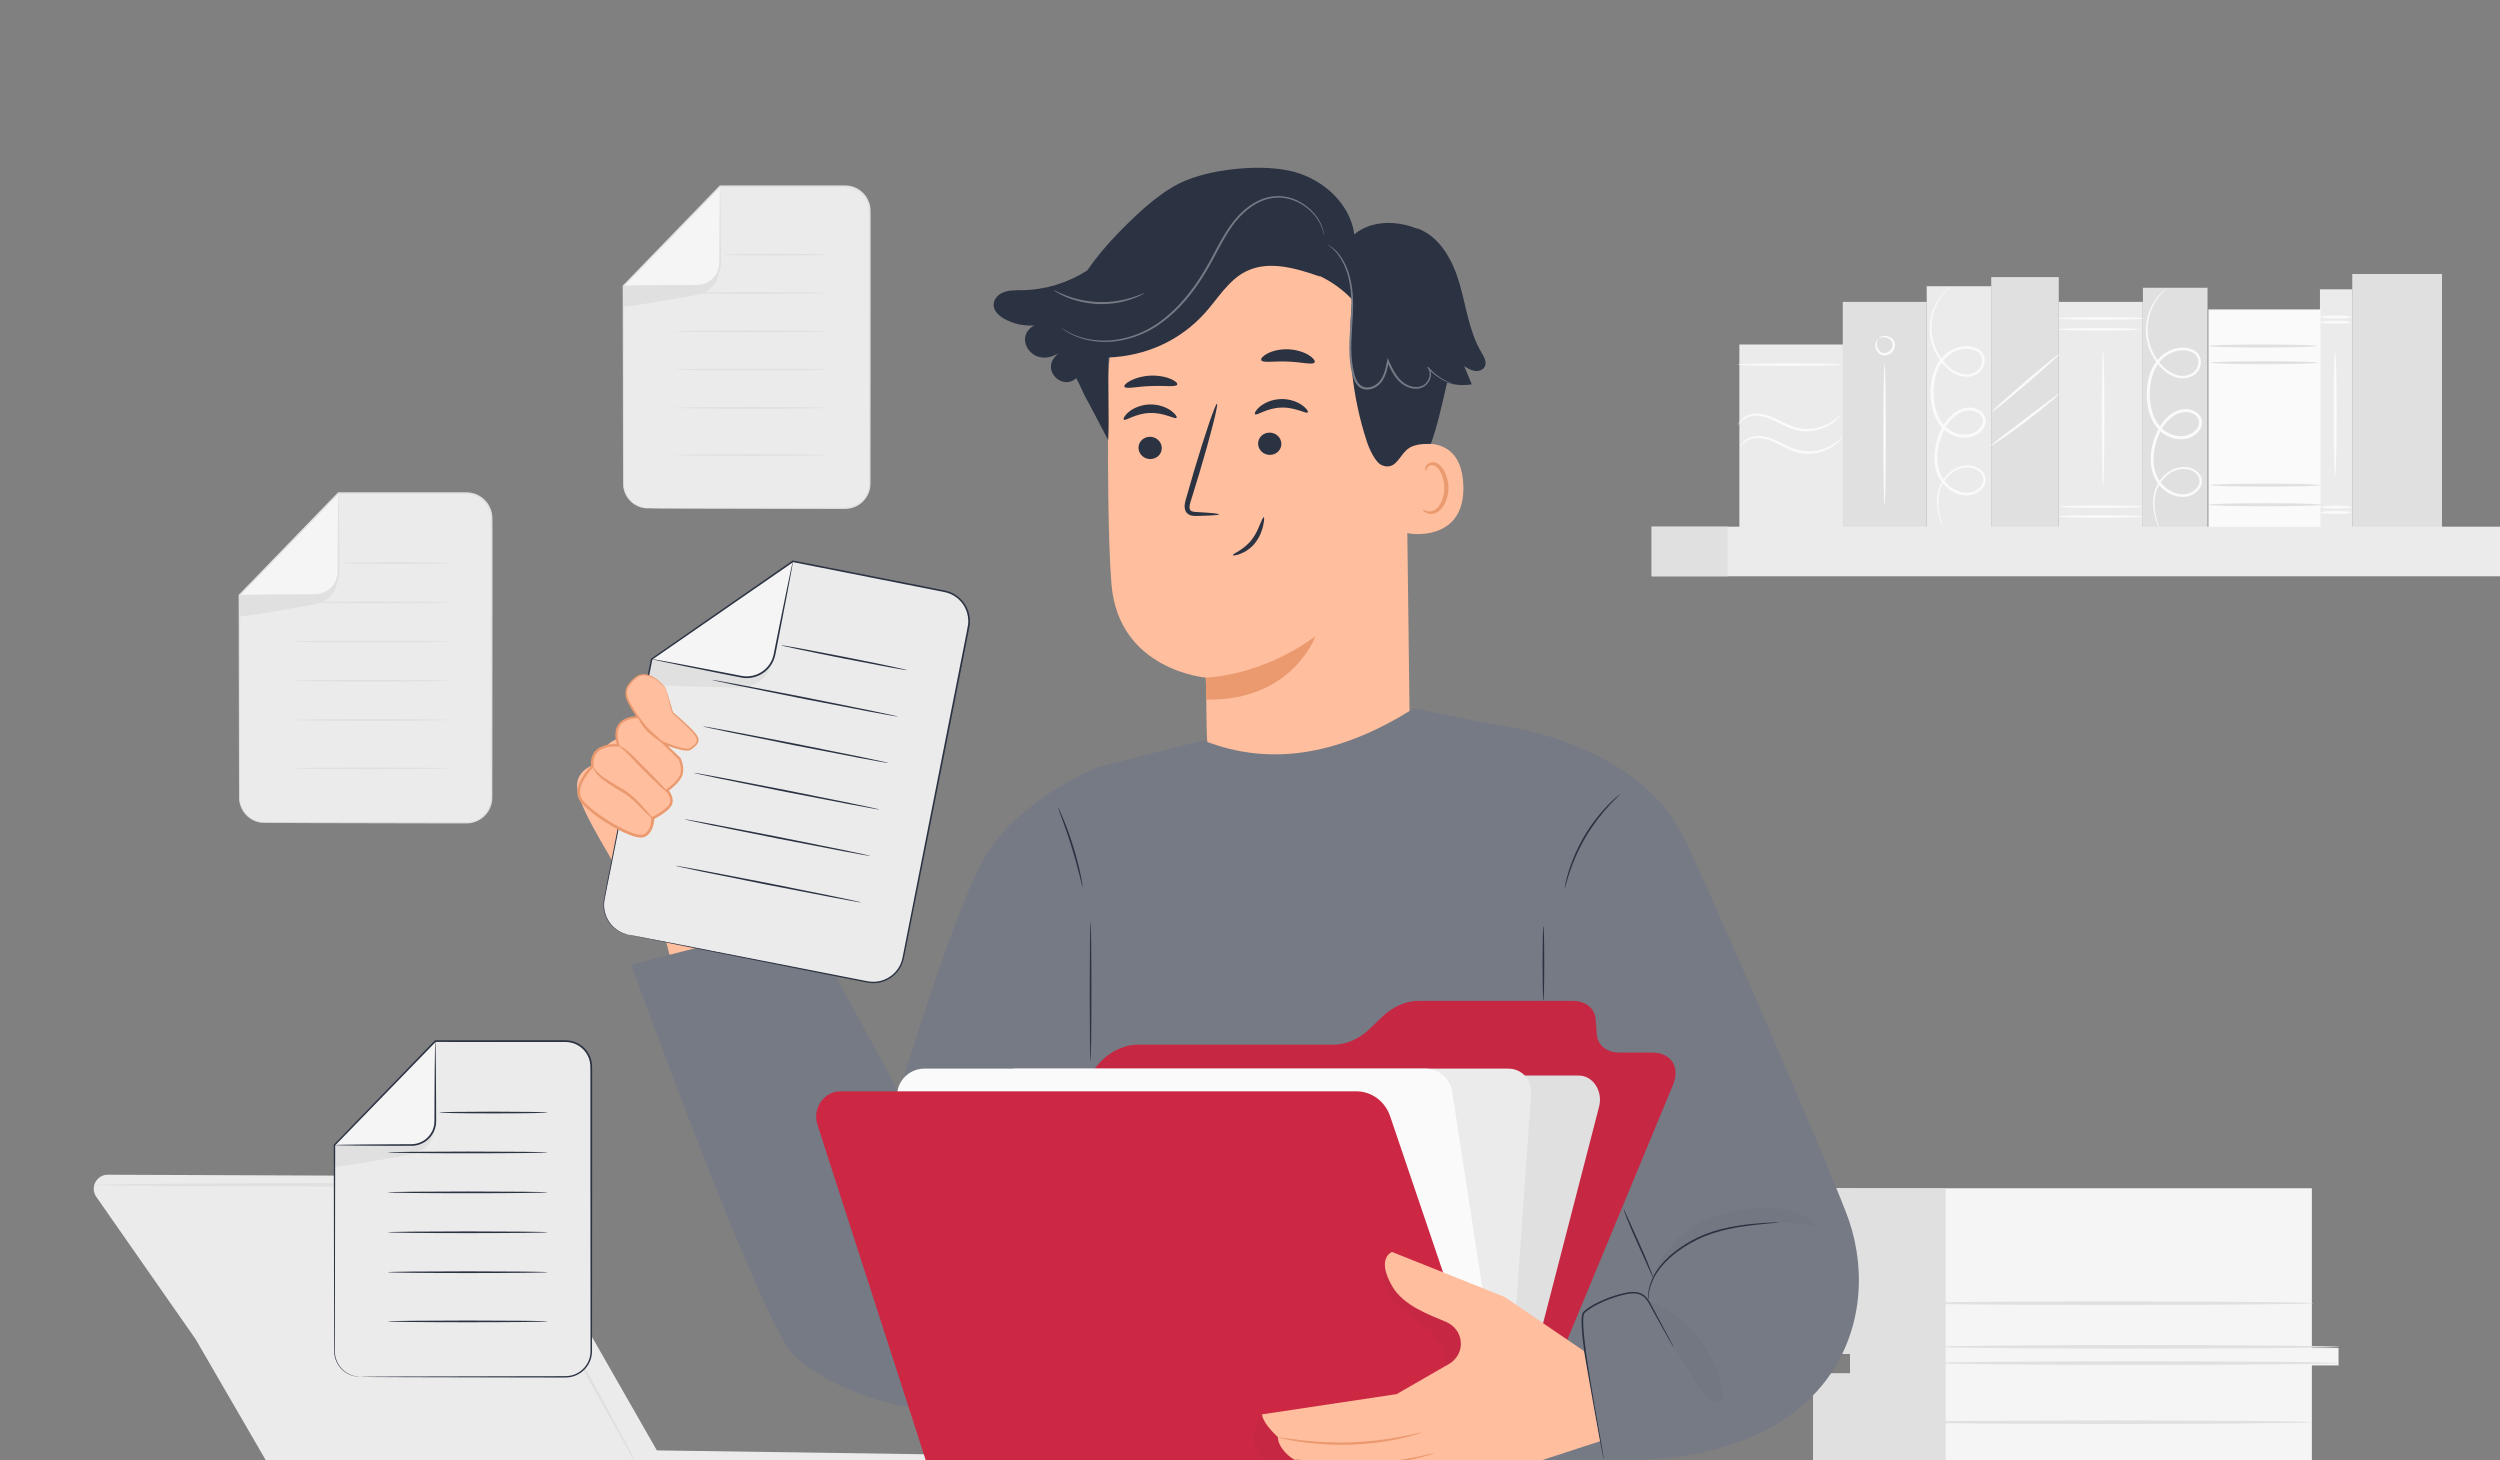 <svg width="666" height="389" viewBox="0 0 666 389" fill="none" xmlns="http://www.w3.org/2000/svg">
<rect x="0" y="0" width="666" height="389" fill="#808080" stroke="none"/>
<g clip-path="url(#clip0)">
<path d="M70.516 219.175H124.257C127.969 219.175 130.979 216.164 130.979 212.453V138.074C130.979 134.362 127.969 131.352 124.257 131.352H90.176L63.794 158.542V212.453C63.794 216.164 66.804 219.175 70.516 219.175Z" fill="#EBEBEB"/>
<path d="M90.176 131.352V152.282C90.176 155.736 87.379 158.533 83.924 158.533H63.793L90.176 131.352Z" fill="#F5F5F5"/>
<path d="M89.9 154.12C89.9 154.12 90.167 159.199 84.386 160.869C84.173 160.931 83.942 160.975 83.72 161.02C81.091 161.491 63.793 164.563 63.793 164.172C63.793 163.746 63.793 158.551 63.793 158.551H83.924C83.924 158.542 88.95 158.374 89.9 154.12Z" fill="#E0E0E0"/>
<path d="M70.516 219.174C70.516 219.139 70.116 219.183 69.352 219.041C68.606 218.899 67.47 218.562 66.306 217.62C65.179 216.688 64.016 215.054 63.9 212.879C63.865 210.712 63.909 208.19 63.9 205.384C63.918 194.124 63.944 178.007 63.98 158.542L63.927 158.675C71.91 150.452 80.825 141.288 90.327 131.502L90.167 131.573C96.49 131.573 103.061 131.582 109.836 131.582C113.22 131.582 116.656 131.582 120.119 131.582C120.99 131.582 121.86 131.582 122.73 131.582C123.6 131.591 124.488 131.538 125.314 131.68C126.984 131.946 128.538 132.914 129.532 134.308C130.225 135.276 130.651 136.431 130.722 137.612C130.767 138.802 130.731 140.054 130.749 141.261C130.749 143.694 130.749 146.119 130.749 148.516C130.749 153.32 130.749 158.053 130.749 162.698C130.758 171.995 130.758 180.964 130.767 189.515C130.767 193.787 130.775 197.951 130.775 202.001C130.775 204.025 130.775 206.023 130.784 207.986C130.784 208.971 130.784 209.939 130.784 210.907C130.767 211.875 130.846 212.834 130.66 213.74C130.314 215.56 129.142 217.15 127.614 218.064C126.85 218.526 125.998 218.819 125.137 218.944C124.275 219.05 123.37 218.997 122.49 219.015C118.965 219.024 115.582 219.024 112.349 219.032C99.438 219.059 88.977 219.086 81.74 219.103C78.135 219.121 75.338 219.139 73.419 219.148C72.478 219.157 71.759 219.166 71.253 219.174C70.764 219.166 70.516 219.174 70.516 219.174C70.516 219.174 70.764 219.192 71.253 219.201C71.75 219.21 72.478 219.21 73.419 219.228C75.338 219.237 78.135 219.254 81.74 219.272C88.977 219.29 99.438 219.317 112.349 219.343C115.582 219.352 118.965 219.352 122.49 219.361C123.37 219.343 124.257 219.405 125.181 219.299C126.096 219.174 126.993 218.864 127.801 218.384C129.417 217.425 130.651 215.747 131.024 213.82C131.219 212.852 131.14 211.875 131.157 210.916C131.157 209.948 131.157 208.98 131.157 207.995C131.157 206.032 131.157 204.034 131.166 202.009C131.166 197.96 131.175 193.795 131.175 189.524C131.175 180.982 131.184 172.013 131.193 162.707C131.193 158.053 131.193 153.32 131.193 148.525C131.193 146.128 131.193 143.703 131.193 141.27C131.184 140.045 131.219 138.846 131.166 137.594C131.086 136.333 130.633 135.09 129.896 134.051C128.84 132.559 127.17 131.52 125.376 131.236C124.471 131.085 123.592 131.147 122.721 131.138C121.851 131.138 120.981 131.138 120.111 131.138C116.638 131.138 113.211 131.138 109.827 131.138C103.061 131.138 96.481 131.147 90.158 131.147H90.061L89.998 131.218C80.506 141.013 71.617 150.195 63.634 158.426L63.58 158.48V158.56C63.616 178.025 63.643 194.142 63.66 205.402C63.678 208.217 63.651 210.721 63.705 212.905C63.838 215.143 65.055 216.795 66.209 217.727C67.408 218.677 68.562 218.997 69.317 219.112C69.699 219.174 69.992 219.192 70.196 219.192C70.418 219.183 70.516 219.174 70.516 219.174Z" fill="#E0E0E0"/>
<path d="M63.794 158.542C63.794 158.56 63.971 158.578 64.308 158.587C64.699 158.595 65.188 158.613 65.791 158.631C67.141 158.649 68.988 158.675 71.244 158.702C73.561 158.72 76.305 158.729 79.334 158.746C80.861 158.746 82.459 158.746 84.111 158.746C85.825 158.711 87.583 157.929 88.782 156.553C89.386 155.869 89.838 155.07 90.105 154.227C90.389 153.392 90.425 152.468 90.398 151.66C90.389 150.009 90.389 148.41 90.38 146.883C90.362 143.855 90.345 141.12 90.327 138.793C90.3 136.538 90.274 134.691 90.256 133.341C90.238 132.737 90.22 132.249 90.212 131.858C90.194 131.52 90.185 131.343 90.167 131.343C90.149 131.343 90.132 131.52 90.123 131.858C90.114 132.249 90.096 132.737 90.078 133.341C90.061 134.691 90.034 136.538 90.007 138.793C89.99 141.111 89.981 143.855 89.954 146.883C89.954 148.41 89.945 150 89.936 151.66C90.043 153.294 89.572 154.972 88.427 156.251C87.308 157.53 85.683 158.258 84.084 158.294C82.433 158.302 80.834 158.311 79.316 158.32C76.288 158.338 73.553 158.356 71.226 158.374C68.971 158.4 67.124 158.427 65.774 158.445C65.17 158.462 64.681 158.48 64.291 158.489C63.971 158.507 63.794 158.524 63.794 158.542Z" fill="#E0E0E0"/>
<path d="M91.188 150.026C91.188 150.15 97.537 150.257 105.361 150.257C113.193 150.257 119.533 150.15 119.533 150.026C119.533 149.901 113.184 149.795 105.361 149.795C97.537 149.795 91.188 149.901 91.188 150.026Z" fill="#E0E0E0"/>
<path d="M77.735 160.469C77.735 160.593 87.094 160.7 98.638 160.7C110.182 160.7 119.542 160.593 119.542 160.469C119.542 160.345 110.182 160.238 98.638 160.238C87.094 160.238 77.735 160.345 77.735 160.469Z" fill="#E0E0E0"/>
<path d="M77.735 170.912C77.735 171.036 87.094 171.142 98.638 171.142C110.182 171.142 119.542 171.036 119.542 170.912C119.542 170.787 110.182 170.681 98.638 170.681C87.094 170.681 77.735 170.787 77.735 170.912Z" fill="#E0E0E0"/>
<path d="M77.735 181.355C77.735 181.479 87.094 181.586 98.638 181.586C110.182 181.586 119.542 181.479 119.542 181.355C119.542 181.231 110.182 181.124 98.638 181.124C87.094 181.124 77.735 181.231 77.735 181.355Z" fill="#E0E0E0"/>
<path d="M77.735 191.797C77.735 191.922 87.094 192.028 98.638 192.028C110.182 192.028 119.542 191.922 119.542 191.797C119.542 191.673 110.182 191.566 98.638 191.566C87.094 191.566 77.735 191.673 77.735 191.797Z" fill="#E0E0E0"/>
<path d="M77.735 204.682C77.735 204.806 87.094 204.913 98.638 204.913C110.182 204.913 119.542 204.806 119.542 204.682C119.542 204.558 110.182 204.451 98.638 204.451C87.094 204.451 77.735 204.549 77.735 204.682Z" fill="#E0E0E0"/>
<path d="M134.301 315.221L174.989 386.385L255.495 387.548C258.052 387.584 260.148 389.599 260.29 392.157L178.416 392.388L175.335 392.281L72.824 392.485L52.107 356.761L25.645 318.835C23.913 316.348 25.698 312.938 28.726 312.947L131.059 313.338C132.4 313.338 133.635 314.057 134.301 315.221Z" fill="#EBEBEB"/>
<path d="M25.636 315.638C25.636 315.656 25.805 315.673 26.125 315.691C26.506 315.709 26.986 315.718 27.563 315.744C28.913 315.771 30.76 315.798 33.095 315.842C37.988 315.878 44.923 315.94 53.457 316.002C70.72 316.037 94.429 316.091 120.617 316.153C122.259 316.153 123.884 316.153 125.509 316.153C127.046 316.037 128.44 316.712 129.239 317.911C130.784 320.691 132.303 323.434 133.794 326.125C136.787 331.533 139.682 336.754 142.435 341.727C147.949 351.646 152.922 360.579 157.122 368.11C161.305 375.542 164.697 381.59 167.094 385.852C168.258 387.877 169.181 389.484 169.847 390.647C170.149 391.144 170.389 391.553 170.584 391.881C170.753 392.157 170.851 392.29 170.868 392.281C170.886 392.272 170.815 392.121 170.673 391.828C170.495 391.482 170.282 391.064 170.025 390.541C169.394 389.351 168.533 387.717 167.432 385.648C165.105 381.341 161.802 375.249 157.735 367.746C153.597 360.18 148.686 351.211 143.243 341.257C140.508 336.275 137.631 331.045 134.656 325.628C133.155 322.911 131.628 320.149 130.074 317.343C129.124 315.833 127.205 314.981 125.501 315.123C123.884 315.123 122.25 315.123 120.608 315.123C94.421 315.185 70.711 315.229 53.448 315.274C44.915 315.345 37.988 315.398 33.086 315.434C30.751 315.478 28.895 315.505 27.554 315.531C26.968 315.549 26.497 315.567 26.116 315.585C25.805 315.602 25.636 315.62 25.636 315.638Z" fill="#E0E0E0"/>
<path d="M97.777 351.416C99.588 353.423 99.633 356.335 97.875 357.925C96.117 359.514 93.222 359.168 91.41 357.161C89.599 355.154 89.554 352.242 91.312 350.652C93.071 349.063 95.966 349.409 97.777 351.416Z" fill="white"/>
<path d="M615.881 316.562C615.881 317.334 615.881 359.123 615.881 359.123H622.985V363.741H615.881V392.228H483.054V366.307H492.893V360.66H483.054V352.188H478.685V348.343H483.88V316.562H615.881Z" fill="#F5F5F5"/>
<path d="M518.326 316.677V391.748H483.055V365.828H492.894V360.66L483.055 360.828V352.366H478.597L478.677 347.997L483.872 347.864V316.562L518.326 316.677Z" fill="#E0E0E0"/>
<path d="M515.813 363.128C515.813 363.385 539.851 363.599 569.492 363.599C599.143 363.599 623.172 363.385 623.172 363.128C623.172 362.87 599.143 362.657 569.492 362.657C539.851 362.657 515.813 362.861 515.813 363.128Z" fill="#E0E0E0"/>
<path d="M515.813 358.804C515.813 359.061 539.851 359.274 569.492 359.274C599.143 359.274 623.172 359.061 623.172 358.804C623.172 358.546 599.143 358.333 569.492 358.333C539.851 358.333 515.813 358.546 515.813 358.804Z" fill="#E0E0E0"/>
<path d="M508.922 347.171C508.922 347.429 532.96 347.642 562.602 347.642C592.252 347.642 616.281 347.429 616.281 347.171C616.281 346.914 592.252 346.7 562.602 346.7C532.951 346.692 508.922 346.905 508.922 347.171Z" fill="#E0E0E0"/>
<path d="M508.256 378.872C508.256 379.13 532.294 379.343 561.936 379.343C591.586 379.343 615.615 379.13 615.615 378.872C615.615 378.615 591.586 378.401 561.936 378.401C532.294 378.401 508.256 378.615 508.256 378.872Z" fill="#E0E0E0"/>
<path d="M172.644 135.392H225.143C228.775 135.392 231.714 132.453 231.714 128.821V56.165C231.714 52.533 228.775 49.594 225.143 49.594H191.852L166.082 76.154V128.821C166.073 132.453 169.012 135.392 172.644 135.392Z" fill="#EBEBEB"/>
<path d="M191.843 49.602V70.053C191.843 73.428 189.108 76.163 185.733 76.163H166.073L191.843 49.602Z" fill="#F5F5F5"/>
<path d="M191.576 71.838C191.576 71.838 191.834 76.802 186.186 78.427C185.973 78.489 185.76 78.533 185.538 78.569C182.972 79.031 166.073 82.032 166.073 81.65C166.073 81.233 166.073 76.154 166.073 76.154H185.733C185.733 76.162 190.644 75.994 191.576 71.838Z" fill="#E0E0E0"/>
<path d="M172.644 135.392C172.644 135.356 172.253 135.401 171.508 135.259C170.779 135.126 169.669 134.797 168.533 133.873C167.432 132.959 166.295 131.369 166.18 129.238C166.144 127.116 166.188 124.665 166.188 121.921C166.206 110.919 166.233 95.174 166.268 76.162L166.215 76.296C174.021 68.268 182.723 59.308 192.003 49.753L191.843 49.824C198.014 49.824 204.443 49.833 211.05 49.833C214.354 49.833 217.71 49.833 221.102 49.833C221.946 49.833 222.798 49.833 223.651 49.833C224.503 49.842 225.365 49.789 226.173 49.922C227.807 50.179 229.325 51.13 230.293 52.488C230.968 53.429 231.385 54.566 231.456 55.712C231.501 56.875 231.465 58.092 231.483 59.273C231.483 61.652 231.483 64.014 231.483 66.359C231.483 71.047 231.483 75.674 231.483 80.212C231.492 89.296 231.492 98.06 231.501 106.408C231.501 110.581 231.51 114.648 231.51 118.609C231.51 120.589 231.51 122.534 231.519 124.452C231.519 125.411 231.519 126.361 231.519 127.302C231.501 128.252 231.581 129.185 231.394 130.064C231.057 131.84 229.911 133.394 228.428 134.282C227.682 134.735 226.857 135.019 226.004 135.134C225.169 135.241 224.281 135.188 223.42 135.205C219.975 135.214 216.671 135.214 213.51 135.223C200.891 135.25 190.679 135.277 183.611 135.294C180.095 135.312 177.351 135.33 175.477 135.339C174.553 135.348 173.852 135.356 173.363 135.365C172.884 135.383 172.644 135.392 172.644 135.392C172.644 135.392 172.884 135.41 173.363 135.419C173.852 135.427 174.553 135.427 175.477 135.445C177.351 135.454 180.086 135.472 183.611 135.49C190.688 135.507 200.9 135.534 213.51 135.561C216.662 135.57 219.975 135.57 223.42 135.578C224.281 135.561 225.143 135.623 226.049 135.516C226.945 135.401 227.825 135.09 228.615 134.619C230.195 133.678 231.403 132.044 231.767 130.162C231.963 129.211 231.883 128.261 231.9 127.329C231.9 126.388 231.9 125.437 231.9 124.478C231.9 122.56 231.9 120.616 231.909 118.635C231.909 114.684 231.918 110.608 231.918 106.434C231.918 98.087 231.927 89.323 231.936 80.238C231.936 75.692 231.936 71.074 231.936 66.385C231.936 64.041 231.936 61.679 231.936 59.299C231.927 58.1 231.963 56.928 231.909 55.703C231.829 54.468 231.385 53.252 230.666 52.24C229.627 50.783 228.002 49.762 226.253 49.487C225.365 49.336 224.503 49.398 223.66 49.389C222.807 49.389 221.955 49.389 221.111 49.389C217.719 49.389 214.371 49.389 211.059 49.389C204.443 49.389 198.023 49.398 191.852 49.398H191.754L191.692 49.469C182.421 59.042 173.728 68.01 165.94 76.047L165.887 76.1V76.18C165.922 95.192 165.949 110.936 165.966 121.939C165.984 124.692 165.958 127.134 166.011 129.274C166.144 131.458 167.325 133.074 168.462 133.989C169.634 134.912 170.762 135.223 171.499 135.348C171.872 135.41 172.165 135.427 172.351 135.427C172.547 135.401 172.644 135.392 172.644 135.392Z" fill="#E0E0E0"/>
<path d="M166.073 76.162C166.073 76.18 166.251 76.197 166.579 76.206C166.961 76.215 167.441 76.233 168.027 76.251C169.35 76.269 171.152 76.295 173.355 76.322C175.619 76.34 178.292 76.348 181.258 76.366C182.75 76.366 184.313 76.366 185.929 76.366C187.607 76.331 189.321 75.567 190.502 74.217C191.088 73.551 191.532 72.77 191.79 71.935C192.065 71.118 192.1 70.221 192.074 69.422C192.065 67.806 192.065 66.243 192.056 64.76C192.038 61.803 192.02 59.13 192.003 56.857C191.976 54.655 191.949 52.852 191.932 51.529C191.914 50.943 191.896 50.463 191.887 50.081C191.87 49.753 191.861 49.575 191.843 49.575C191.825 49.575 191.807 49.753 191.798 50.081C191.79 50.463 191.772 50.943 191.754 51.529C191.736 52.852 191.71 54.655 191.683 56.857C191.665 59.121 191.647 61.803 191.63 64.76C191.63 66.252 191.621 67.806 191.612 69.422C191.719 71.02 191.257 72.654 190.138 73.906C189.046 75.15 187.456 75.869 185.902 75.904C184.286 75.913 182.732 75.922 181.24 75.931C178.283 75.949 175.61 75.967 173.337 75.984C171.135 76.011 169.332 76.038 168.009 76.055C167.423 76.073 166.943 76.091 166.562 76.1C166.251 76.126 166.073 76.144 166.073 76.162Z" fill="#E0E0E0"/>
<path d="M192.837 67.842C192.837 67.966 199.036 68.073 206.681 68.073C214.327 68.073 220.534 67.966 220.534 67.842C220.534 67.718 214.336 67.611 206.681 67.611C199.036 67.611 192.837 67.718 192.837 67.842Z" fill="#E0E0E0"/>
<path d="M179.695 78.045C179.695 78.17 188.842 78.276 200.11 78.276C211.388 78.276 220.525 78.17 220.525 78.045C220.525 77.921 211.388 77.814 200.11 77.814C188.842 77.814 179.695 77.921 179.695 78.045Z" fill="#E0E0E0"/>
<path d="M179.695 88.249C179.695 88.373 188.842 88.479 200.11 88.479C211.388 88.479 220.525 88.373 220.525 88.249C220.525 88.124 211.388 88.018 200.11 88.018C188.842 88.018 179.695 88.124 179.695 88.249Z" fill="#E0E0E0"/>
<path d="M179.695 98.452C179.695 98.576 188.842 98.683 200.11 98.683C211.388 98.683 220.525 98.576 220.525 98.452C220.525 98.327 211.388 98.221 200.11 98.221C188.842 98.221 179.695 98.318 179.695 98.452Z" fill="#E0E0E0"/>
<path d="M179.695 108.655C179.695 108.779 188.842 108.886 200.11 108.886C211.388 108.886 220.525 108.779 220.525 108.655C220.525 108.53 211.388 108.424 200.11 108.424C188.842 108.424 179.695 108.522 179.695 108.655Z" fill="#E0E0E0"/>
<path d="M179.695 121.228C179.695 121.352 188.841 121.459 200.11 121.459C211.388 121.459 220.534 121.352 220.534 121.228C220.534 121.104 211.397 120.997 200.11 120.997C188.841 120.997 179.695 121.104 179.695 121.228Z" fill="#E0E0E0"/>
<path d="M491.729 140.651H463.366V91.776H491.729V140.651Z" fill="#EBEBEB"/>
<path d="M570.841 141.436H548.445V80.421H570.841V141.436Z" fill="#EBEBEB"/>
<path d="M571.095 84.827C571.095 84.64 565.971 84.489 559.657 84.489C553.344 84.489 548.22 84.64 548.22 84.827C548.22 85.013 553.344 85.164 559.657 85.164C565.98 85.164 571.095 85.013 571.095 84.827Z" fill="#FAFAFA"/>
<path d="M569.86 87.721C569.86 87.535 565.021 87.384 559.045 87.384C553.068 87.384 548.229 87.535 548.229 87.721C548.229 87.908 553.068 88.059 559.045 88.059C565.012 88.059 569.86 87.908 569.86 87.721Z" fill="#FAFAFA"/>
<path d="M560.279 129.404C560.465 129.404 560.616 121.323 560.616 111.351C560.616 101.379 560.465 93.298 560.279 93.298C560.092 93.298 559.941 101.379 559.941 111.351C559.941 121.314 560.092 129.404 560.279 129.404Z" fill="#FAFAFA"/>
<path d="M570.837 134.981C570.837 134.795 565.926 134.644 559.87 134.644C553.814 134.644 548.903 134.795 548.903 134.981C548.903 135.167 553.814 135.318 559.87 135.318C565.926 135.318 570.837 135.167 570.837 134.981Z" fill="#FAFAFA"/>
<path d="M570.837 137.6C570.837 137.414 565.802 137.263 559.595 137.263C553.388 137.263 548.353 137.414 548.353 137.6C548.353 137.787 553.388 137.938 559.595 137.938C565.811 137.938 570.837 137.787 570.837 137.6Z" fill="#FAFAFA"/>
<path d="M548.458 141.435H530.467V73.822H548.458V141.435Z" fill="#E0E0E0"/>
<path d="M548.576 104.869C548.514 104.798 547.466 105.544 545.797 106.796C543.941 108.199 541.738 109.877 539.305 111.724C536.872 113.58 534.67 115.25 532.823 116.662C531.171 117.94 530.168 118.748 530.221 118.828C530.274 118.899 531.375 118.224 533.107 117.052C534.83 115.88 537.183 114.193 539.723 112.266C542.262 110.339 544.509 108.527 546.098 107.178C547.688 105.828 548.629 104.94 548.576 104.869Z" fill="#FAFAFA"/>
<path d="M548.647 94.284C548.522 94.142 544.402 97.472 539.438 101.725C534.474 105.979 530.549 109.54 530.673 109.682C530.798 109.824 534.918 106.494 539.882 102.24C544.846 97.987 548.771 94.426 548.647 94.284Z" fill="#FAFAFA"/>
<path d="M626.641 141.483H618.036V77.077H626.641V141.483Z" fill="#EBEBEB"/>
<path d="M626.284 85.848C626.284 86.07 624.482 86.256 622.253 86.256C620.024 86.256 618.221 86.079 618.221 85.848C618.221 85.626 620.024 85.439 622.253 85.439C624.482 85.439 626.284 85.617 626.284 85.848Z" fill="#FAFAFA"/>
<path d="M626.462 84.445C626.462 84.667 624.659 84.853 622.43 84.853C620.202 84.853 618.399 84.675 618.399 84.445C618.399 84.223 620.202 84.036 622.43 84.036C624.659 84.036 626.462 84.214 626.462 84.445Z" fill="#FAFAFA"/>
<path d="M626.284 136.499C626.284 136.721 624.482 136.908 622.253 136.908C620.024 136.908 618.221 136.73 618.221 136.499C618.221 136.277 620.024 136.091 622.253 136.091C624.482 136.091 626.284 136.277 626.284 136.499Z" fill="#FAFAFA"/>
<path d="M626.462 135.097C626.462 135.319 624.659 135.505 622.43 135.505C620.202 135.505 618.399 135.328 618.399 135.097C618.399 134.875 620.202 134.688 622.43 134.688C624.659 134.688 626.462 134.875 626.462 135.097Z" fill="#FAFAFA"/>
<path d="M622.084 126.687C621.862 126.687 621.675 119.308 621.675 110.215C621.675 101.113 621.853 93.733 622.084 93.733C622.315 93.733 622.492 101.113 622.492 110.215C622.483 119.308 622.306 126.687 622.084 126.687Z" fill="#FAFAFA"/>
<path d="M588.085 141.065H570.876V76.659H588.085V141.065Z" fill="#E0E0E0"/>
<path d="M575.713 141.889C575.704 141.898 575.633 141.774 575.509 141.543C575.385 141.303 575.225 140.948 575.021 140.468C574.63 139.509 574.079 138.062 573.768 136.099C573.493 134.172 573.413 131.579 574.772 129.013C575.447 127.752 576.468 126.553 577.827 125.648C579.176 124.76 580.943 124.182 582.782 124.475C583.696 124.626 584.602 125.008 585.348 125.656C586.094 126.287 586.644 127.299 586.582 128.374C586.538 129.448 585.916 130.425 585.108 131.1C584.3 131.784 583.27 132.245 582.169 132.343C579.984 132.601 577.72 131.677 576.068 130.123C574.355 128.587 573.307 126.305 573.04 123.934C572.756 121.554 573.138 119.085 573.928 116.75C574.736 114.414 576.042 112.106 578.146 110.472C579.194 109.672 580.491 109.095 581.858 109.006C583.226 108.891 584.7 109.326 585.721 110.374C586.227 110.898 586.573 111.626 586.609 112.39C586.644 113.153 586.396 113.882 586.014 114.494C585.241 115.738 583.927 116.528 582.542 116.865C579.727 117.469 576.797 116.359 574.958 114.326C573.102 112.292 572.286 109.619 572.01 107.071C571.753 104.504 571.948 101.929 572.747 99.549C573.538 97.187 575.092 95.056 577.196 93.831C579.247 92.587 581.849 92.179 584.034 93.111C585.117 93.555 586.076 94.55 586.254 95.74C586.467 96.903 586.147 98.093 585.472 98.981C584.034 100.801 581.556 101.103 579.674 100.517C577.738 99.922 576.255 98.617 575.1 97.267C572.774 94.514 571.77 91.255 571.673 88.431C571.575 85.581 572.357 83.183 573.262 81.434C574.177 79.667 575.225 78.504 575.971 77.784C576.353 77.429 576.654 77.172 576.868 77.012C577.081 76.852 577.196 76.772 577.205 76.781C577.32 76.861 575.322 78.069 573.555 81.567C572.712 83.308 571.992 85.652 572.135 88.405C572.277 91.131 573.289 94.266 575.544 96.885C576.663 98.173 578.093 99.38 579.86 99.904C581.565 100.428 583.776 100.091 584.948 98.564C585.508 97.818 585.774 96.796 585.588 95.855C585.428 94.896 584.7 94.141 583.758 93.751C581.849 92.942 579.478 93.298 577.587 94.452C575.66 95.589 574.23 97.542 573.493 99.78C572.738 102.018 572.561 104.504 572.809 106.964C573.076 109.406 573.875 111.901 575.571 113.757C577.214 115.587 579.913 116.59 582.373 116.048C583.581 115.755 584.709 115.063 585.339 114.041C586.005 113.038 585.987 111.724 585.153 110.898C584.353 110.063 583.101 109.664 581.929 109.77C580.73 109.841 579.594 110.338 578.635 111.067C576.717 112.541 575.438 114.734 574.665 116.963C573.893 119.21 573.529 121.572 573.786 123.809C574.035 126.047 574.976 128.143 576.557 129.564C578.084 131.011 580.144 131.855 582.098 131.642C583.989 131.482 585.836 130.043 585.952 128.303C586.005 127.441 585.588 126.624 584.948 126.065C584.309 125.497 583.501 125.141 582.684 124.999C581.023 124.715 579.389 125.212 578.102 126.038C576.814 126.873 575.829 128.001 575.172 129.191C573.848 131.597 573.857 134.119 574.079 136.019C574.328 137.955 574.825 139.403 575.172 140.371C575.527 141.383 575.749 141.88 575.713 141.889Z" fill="#FAFAFA"/>
<path d="M618.173 141.091H588.318V82.43H618.173V141.091Z" fill="#FAFAFA"/>
<path d="M617.155 92.179C617.155 92.401 610.682 92.588 602.708 92.588C594.724 92.588 588.26 92.41 588.26 92.179C588.26 91.957 594.733 91.77 602.708 91.77C610.682 91.779 617.155 91.957 617.155 92.179Z" fill="#E0E0E0"/>
<path d="M617.52 96.627C617.52 96.849 611.135 97.036 603.258 97.036C595.382 97.036 588.988 96.858 588.988 96.627C588.988 96.405 595.373 96.219 603.258 96.219C611.135 96.219 617.52 96.405 617.52 96.627Z" fill="#E0E0E0"/>
<path d="M618.479 134.465C618.479 134.687 611.747 134.874 603.454 134.874C595.151 134.874 588.429 134.696 588.429 134.465C588.429 134.243 595.151 134.057 603.454 134.057C611.756 134.057 618.479 134.243 618.479 134.465Z" fill="#E0E0E0"/>
<path d="M618.079 129.235C618.079 129.457 611.526 129.643 603.445 129.643C595.364 129.643 588.811 129.466 588.811 129.235C588.811 129.004 595.364 128.826 603.445 128.826C611.526 128.826 618.079 129.013 618.079 129.235Z" fill="#E0E0E0"/>
<path d="M530.487 140.657H513.277V76.251H530.487V140.657Z" fill="#EBEBEB"/>
<path d="M518.117 141.481C518.108 141.49 518.037 141.365 517.912 141.135C517.788 140.895 517.628 140.54 517.424 140.06C517.033 139.101 516.483 137.654 516.172 135.691C515.896 133.764 515.817 131.171 517.175 128.605C517.85 127.344 518.871 126.145 520.23 125.239C521.58 124.351 523.347 123.774 525.185 124.067C526.1 124.218 527.005 124.6 527.751 125.248C528.497 125.879 529.048 126.891 528.986 127.966C528.941 129.04 528.32 130.017 527.512 130.692C526.703 131.375 525.673 131.837 524.572 131.935C522.388 132.192 520.123 131.269 518.472 129.715C516.758 128.179 515.71 125.897 515.444 123.526C515.159 121.146 515.541 118.677 516.332 116.342C517.14 114.006 518.445 111.697 520.55 110.063C521.597 109.264 522.894 108.687 524.261 108.598C525.629 108.483 527.103 108.918 528.124 109.966C528.63 110.49 528.977 111.218 529.012 111.982C529.048 112.745 528.799 113.473 528.417 114.086C527.645 115.329 526.33 116.12 524.945 116.457C522.13 117.061 519.2 115.951 517.362 113.917C515.506 111.884 514.689 109.211 514.414 106.662C514.156 104.096 514.351 101.521 515.151 99.141C515.941 96.779 517.495 94.648 519.599 93.422C521.651 92.179 524.253 91.771 526.437 92.703C527.52 93.147 528.479 94.142 528.657 95.332C528.87 96.495 528.55 97.685 527.876 98.573C526.437 100.393 523.96 100.695 522.077 100.109C520.141 99.514 518.658 98.209 517.504 96.859C515.177 94.106 514.174 90.847 514.076 88.023C513.978 85.173 514.76 82.775 515.666 81.026C516.58 79.259 517.628 78.096 518.374 77.376C518.756 77.021 519.058 76.763 519.271 76.604C519.484 76.444 519.599 76.364 519.608 76.373C519.724 76.453 517.726 77.66 515.959 81.159C515.115 82.9 514.396 85.244 514.538 87.997C514.68 90.723 515.692 93.858 517.948 96.477C519.067 97.765 520.496 98.972 522.263 99.496C523.968 100.02 526.18 99.683 527.352 98.155C527.911 97.409 528.178 96.388 527.991 95.447C527.831 94.488 527.103 93.733 526.162 93.342C524.253 92.534 521.882 92.889 519.99 94.044C518.063 95.181 516.634 97.134 515.897 99.372C515.142 101.61 514.964 104.096 515.213 106.556C515.479 108.998 516.278 111.493 517.974 113.349C519.617 115.178 522.317 116.182 524.776 115.64C525.984 115.347 527.112 114.654 527.742 113.633C528.408 112.63 528.391 111.316 527.556 110.49C526.757 109.655 525.505 109.255 524.332 109.362C523.134 109.433 521.997 109.93 521.038 110.658C519.12 112.133 517.841 114.326 517.069 116.555C516.296 118.801 515.932 121.163 516.19 123.401C516.438 125.639 517.379 127.735 518.96 129.155C520.487 130.603 522.548 131.447 524.501 131.233C526.393 131.074 528.24 129.635 528.355 127.895C528.408 127.033 527.991 126.216 527.352 125.657C526.712 125.088 525.904 124.733 525.087 124.591C523.427 124.307 521.793 124.804 520.505 125.63C519.218 126.465 518.232 127.593 517.575 128.783C516.252 131.189 516.261 133.711 516.483 135.611C516.731 137.547 517.229 138.994 517.575 139.962C517.93 140.966 518.143 141.463 518.117 141.481Z" fill="#FAFAFA"/>
<path d="M650.554 140.656H626.641V72.999H650.554V140.656Z" fill="#E0E0E0"/>
<path d="M513.279 140.657H490.91V80.424H513.279V140.657Z" fill="#E0E0E0"/>
<path d="M490.349 110.455C490.243 110.348 489.213 111.778 486.797 112.985C485.599 113.58 484.062 114.086 482.295 114.237C480.537 114.371 478.592 114.104 476.71 113.269C474.827 112.461 473.096 111.431 471.337 110.819C469.606 110.188 467.847 110.002 466.462 110.375C465.068 110.721 464.118 111.476 463.638 112.088C463.141 112.71 463.061 113.154 463.088 113.163C463.141 113.19 463.31 112.79 463.843 112.266C464.358 111.742 465.281 111.103 466.578 110.845C467.865 110.561 469.481 110.774 471.133 111.414C472.803 112.026 474.499 113.056 476.452 113.9C478.397 114.77 480.519 115.054 482.357 114.868C484.213 114.681 485.803 114.104 487.028 113.42C488.254 112.746 489.106 111.991 489.639 111.422C490.154 110.854 490.376 110.481 490.349 110.455Z" fill="#FAFAFA"/>
<path d="M490.847 116.421C490.74 116.315 489.71 117.744 487.286 118.952C486.087 119.556 484.551 120.053 482.783 120.204C481.025 120.337 479.081 120.071 477.198 119.236C475.315 118.428 473.584 117.398 471.826 116.785C470.094 116.155 468.336 115.968 466.95 116.341C465.565 116.688 464.606 117.434 464.127 118.055C463.629 118.677 463.549 119.121 463.576 119.13C463.629 119.156 463.798 118.757 464.331 118.233C464.846 117.709 465.769 117.07 467.066 116.812C468.353 116.528 469.97 116.741 471.621 117.38C473.291 117.993 474.987 119.023 476.94 119.867C478.885 120.737 481.007 121.021 482.846 120.835C484.702 120.648 486.291 120.071 487.516 119.387C488.742 118.712 489.594 117.958 490.127 117.389C490.651 116.812 490.873 116.439 490.847 116.421Z" fill="#FAFAFA"/>
<path d="M490.482 97.126C490.482 96.939 484.329 96.788 476.727 96.788C469.126 96.788 462.972 96.939 462.972 97.126C462.972 97.312 469.126 97.463 476.727 97.463C484.32 97.463 490.482 97.312 490.482 97.126Z" fill="#FAFAFA"/>
<path d="M500.606 90.119C500.659 90.225 501.352 89.613 502.551 89.959C503.11 90.128 503.776 90.528 504.06 91.211C504.371 91.877 504.123 92.783 503.492 93.396C502.853 94.008 501.947 94.222 501.29 93.884C500.615 93.573 500.233 92.889 500.091 92.321C499.798 91.114 500.437 90.439 500.331 90.385C500.304 90.359 500.109 90.465 499.905 90.803C499.692 91.131 499.523 91.709 499.621 92.419C499.727 93.103 500.109 93.973 501.015 94.452C501.92 94.959 503.181 94.674 503.972 93.893C504.78 93.138 505.108 91.886 504.647 90.963C504.203 90.048 503.35 89.631 502.675 89.497C501.974 89.373 501.388 89.524 501.05 89.719C500.704 89.906 500.588 90.101 500.606 90.119Z" fill="#FAFAFA"/>
<path d="M502.053 134.626C502.24 134.626 502.391 126.181 502.391 115.764C502.391 105.348 502.24 96.903 502.053 96.903C501.867 96.903 501.716 105.348 501.716 115.764C501.716 126.181 501.867 134.626 502.053 134.626Z" fill="#FAFAFA"/>
<path d="M440 140.309H671.483V153.522H440V140.309Z" fill="#EBEBEB"/>
<path d="M439.999 140.309H460.21V153.522H439.999V140.309Z" fill="#E0E0E0"/>
<path d="M374.416 102.198L375.544 193.138C375.739 208.607 372.862 231.357 348.398 230.549C327.228 228.24 321.607 208.198 321.447 193.768C321.367 186.922 321.287 181.212 321.234 180.51C321.234 180.51 298.057 178.619 296.103 155.726C295.162 144.662 295.065 121.716 295.224 100.963C295.393 78.665 312.682 60.248 334.918 58.632L337.129 58.472C361.061 58.117 374.727 78.257 374.416 102.198Z" fill="#FFBE9D"/>
<path d="M321.225 180.51C321.225 180.51 335.727 180.306 350.414 169.508C350.414 169.508 344.358 186.779 321.341 186.38L321.225 180.51Z" fill="#EB996E"/>
<path d="M334.35 110.35C334.803 110.811 337.449 108.689 341.285 108.582C345.112 108.423 347.981 110.358 348.389 109.87C348.584 109.648 348.114 108.804 346.862 107.925C345.627 107.046 343.549 106.229 341.161 106.309C338.772 106.398 336.792 107.357 335.655 108.307C334.501 109.266 334.128 110.136 334.35 110.35Z" fill="#2B3242"/>
<path d="M335.158 118.28C335.22 119.923 336.659 121.219 338.373 121.184C340.078 121.148 341.418 119.798 341.356 118.155C341.294 116.513 339.856 115.216 338.151 115.252C336.437 115.287 335.096 116.637 335.158 118.28Z" fill="#2B3242"/>
<path d="M324.741 137.026C324.741 136.821 322.53 136.608 318.943 136.413C318.037 136.386 317.175 136.271 316.98 135.667C316.723 135.036 317.024 134.033 317.389 132.958C318.072 130.721 318.792 128.376 319.546 125.917C322.53 115.9 324.617 107.686 324.208 107.571C323.8 107.455 321.056 115.483 318.081 125.499C317.371 127.968 316.687 130.321 316.039 132.577C315.772 133.624 315.275 134.823 315.835 136.138C316.128 136.795 316.82 137.23 317.406 137.345C317.992 137.478 318.499 137.452 318.951 137.443C322.53 137.372 324.741 137.23 324.741 137.026Z" fill="#2B3242"/>
<path d="M335.983 95.928C336.356 96.781 339.429 96.141 343.105 96.328C346.782 96.443 349.801 97.331 350.227 96.505C350.414 96.115 349.845 95.333 348.593 94.57C347.35 93.815 345.414 93.149 343.212 93.051C341.01 92.962 339.029 93.469 337.742 94.126C336.445 94.783 335.824 95.52 335.983 95.928Z" fill="#2B3242"/>
<path d="M299.558 103.032C299.957 103.725 302.95 102.952 306.582 102.846C310.205 102.668 313.215 103.201 313.606 102.473C313.774 102.127 313.179 101.505 311.91 100.954C310.658 100.404 308.722 99.987 306.546 100.066C304.371 100.155 302.452 100.732 301.209 101.381C299.957 102.029 299.38 102.704 299.558 103.032Z" fill="#2B3242"/>
<path d="M373.786 119.301C374.167 119.105 389.192 113.493 389.832 129.193C390.471 144.893 374.576 142.3 374.532 141.856C374.487 141.412 373.786 119.301 373.786 119.301Z" fill="#FFBE9D"/>
<path d="M379.087 135.711C379.158 135.658 379.372 135.889 379.842 136.084C380.304 136.27 381.085 136.386 381.885 136.04C383.519 135.365 384.806 132.674 384.771 129.841C384.753 128.412 384.398 127.062 383.847 125.961C383.323 124.833 382.542 124.06 381.707 123.945C380.872 123.785 380.295 124.309 380.126 124.762C379.931 125.206 380.046 125.517 379.967 125.552C379.922 125.597 379.62 125.304 379.718 124.647C379.771 124.336 379.94 123.954 380.295 123.634C380.659 123.315 381.21 123.137 381.787 123.172C383.003 123.208 384.14 124.274 384.744 125.49C385.419 126.707 385.854 128.225 385.872 129.824C385.898 132.994 384.398 136.022 382.16 136.768C381.068 137.105 380.135 136.803 379.638 136.457C379.123 136.093 379.034 135.747 379.087 135.711Z" fill="#EB996E"/>
<path d="M328.453 147.894C328.285 147.495 331.357 146.58 333.524 143.694C334.607 142.273 335.229 140.728 335.699 139.592C336.161 138.455 336.507 137.736 336.676 137.789C336.836 137.842 336.8 138.615 336.543 139.849C336.277 141.075 335.744 142.833 334.518 144.44C333.311 146.074 331.694 147.042 330.505 147.512C329.306 148.001 328.489 148.036 328.453 147.894Z" fill="#2B3242"/>
<path d="M264.811 80.415C265.059 79.492 265.734 78.737 266.551 78.249C268.345 77.192 270.405 77.334 272.403 77.298C278.477 77.201 284.507 75.345 289.621 72.068C292.019 68.614 294.71 65.373 297.631 62.362C304.566 55.205 310.276 50.339 316.19 47.959C323.827 44.886 336.605 43.634 344.571 45.73C352.536 47.817 359.693 54.281 360.795 62.442C365.261 58.668 371.966 58.695 377.409 60.888L377.542 60.826C383.598 62.984 387.044 69.386 388.829 75.567C390.614 81.747 391.377 88.354 394.654 93.895C395.338 95.049 396.155 96.444 395.551 97.642C395.089 98.575 393.908 98.957 392.878 98.806C391.848 98.655 390.933 98.087 390.054 97.527C390.729 99.143 391.404 100.759 392.079 102.384C389.885 102.766 387.612 102.589 385.49 101.94C384.202 107.721 382.666 114.319 381.183 118.235C378.652 118.226 376.335 118.413 374.772 119.816C372.649 121.725 371.699 125.313 368.174 123.954C366.38 123.261 364.737 119.496 364.142 117.667C360.155 105.537 358.832 92.537 360.271 79.847C357.758 77.174 354.73 74.99 351.4 73.445L351.675 73.684C345.272 71.464 338.035 69.28 331.97 72.281C327.264 74.608 324.493 79.501 320.977 83.399C314.308 90.787 305.303 94.801 295.358 95.236C295.02 101.683 295.562 110.794 295.225 117.241L289.799 106.913L289.79 106.966C289.346 106.212 288.982 105.448 288.627 104.684L288.503 104.453V104.427C287.934 103.201 287.401 101.976 286.691 100.759C286.673 100.777 286.647 100.795 286.629 100.813C283.139 103.894 277.989 99.179 280.741 95.422C281.292 94.677 281.94 94.01 282.686 93.469C281.088 94.97 278.708 95.689 276.612 95.041C274.517 94.401 272.891 92.279 273.078 90.094C273.202 88.603 274.268 87.271 275.609 86.684C272.785 86.898 269.899 86.285 267.439 84.882C265.85 83.958 264.269 82.44 264.811 80.415Z" fill="#2B3242"/>
<path d="M353.593 65.061C353.548 65.124 354.552 65.665 355.893 67.166C357.216 68.658 358.708 71.242 359.409 74.767C359.773 76.517 359.995 78.479 359.995 80.584C360.004 82.697 359.835 84.953 359.676 87.333C359.525 89.712 359.347 92.225 359.507 94.845C359.587 96.15 359.738 97.482 360.022 98.805C360.306 100.111 360.652 101.523 361.638 102.651C362.419 103.565 363.734 103.974 364.87 103.734C366.016 103.53 367.037 102.926 367.774 102.091C369.248 100.368 369.612 98.193 369.985 96.266L369.506 96.328C370.287 98.06 371.095 99.765 372.294 101.123C373.466 102.491 375.091 103.405 376.752 103.547C377.578 103.618 378.403 103.485 379.114 103.13C379.833 102.775 380.357 102.18 380.721 101.549C381.067 100.91 381.245 100.2 381.21 99.516C381.174 98.832 380.908 98.193 380.472 97.731L380.233 97.944C382 99.951 383.865 101.034 385.152 101.638C385.8 101.94 386.324 102.118 386.68 102.233C387.035 102.34 387.221 102.384 387.23 102.366C387.239 102.349 387.061 102.278 386.715 102.144C386.378 102.002 385.871 101.798 385.241 101.478C383.989 100.839 382.186 99.729 380.49 97.731L380.25 97.944C381.023 98.761 381.067 100.191 380.401 101.345C380.064 101.914 379.584 102.446 378.954 102.739C378.324 103.05 377.569 103.166 376.814 103.086C375.295 102.935 373.777 102.082 372.676 100.777C371.548 99.472 370.767 97.811 369.994 96.079L369.666 95.342L369.515 96.133C369.15 98.051 368.76 100.146 367.41 101.7C366.744 102.446 365.812 102.997 364.808 103.166C363.805 103.361 362.748 103.032 362.064 102.242C361.203 101.274 360.848 99.933 360.572 98.646C360.297 97.349 360.137 96.053 360.057 94.765C359.897 92.19 360.057 89.695 360.199 87.315C360.35 84.935 360.501 82.671 360.475 80.531C360.457 78.399 360.208 76.41 359.818 74.634C359.054 71.064 357.482 68.445 356.088 66.971C354.632 65.55 353.593 65.061 353.593 65.061Z" fill="#767A85"/>
<path d="M282.748 87.35C282.739 87.359 282.801 87.412 282.934 87.51C283.085 87.625 283.281 87.759 283.503 87.927C283.751 88.114 284.071 88.336 284.471 88.549C284.87 88.78 285.314 89.055 285.865 89.286C287.996 90.298 291.406 91.302 295.668 91.053C299.895 90.813 304.966 89.322 309.486 85.947C314.059 82.662 318.073 77.813 321.358 72.263C323.028 69.493 324.377 66.651 325.878 64.022C327.361 61.394 329.004 58.97 330.993 57.052C332.955 55.125 335.238 53.704 337.591 53.047C338.763 52.7 339.944 52.62 341.072 52.647C342.199 52.709 343.274 52.931 344.26 53.26C346.231 53.926 347.829 55.009 349.037 56.137C350.254 57.265 351.062 58.464 351.621 59.494C352.66 61.598 352.722 62.948 352.802 62.93C352.811 62.93 352.802 62.85 352.784 62.69C352.758 62.504 352.722 62.273 352.678 61.989C352.562 61.376 352.305 60.488 351.808 59.405C351.266 58.348 350.467 57.105 349.241 55.933C348.025 54.761 346.409 53.624 344.384 52.913C343.372 52.567 342.271 52.319 341.098 52.248C339.935 52.203 338.692 52.283 337.475 52.629C335.033 53.286 332.671 54.743 330.655 56.705C328.613 58.659 326.926 61.127 325.425 63.774C323.907 66.42 322.548 69.253 320.896 71.997C317.637 77.502 313.677 82.297 309.193 85.556C304.753 88.895 299.797 90.396 295.642 90.68C291.45 90.973 288.076 90.05 285.954 89.108C283.805 88.132 282.783 87.279 282.748 87.35Z" fill="#767A85"/>
<path d="M280.661 77.281C280.643 77.316 280.936 77.512 281.478 77.849C282.02 78.195 282.854 78.63 283.911 79.083C284.968 79.545 286.273 79.98 287.765 80.344C289.257 80.682 290.926 80.93 292.685 81.001C294.452 81.046 296.13 80.904 297.64 80.664C299.14 80.398 300.481 80.042 301.564 79.652C302.648 79.261 303.509 78.888 304.069 78.577C304.637 78.275 304.939 78.089 304.921 78.062C304.877 77.973 303.616 78.622 301.44 79.296C300.357 79.643 299.034 79.945 297.56 80.184C296.077 80.398 294.425 80.522 292.693 80.469C290.962 80.406 289.328 80.176 287.863 79.874C286.397 79.545 285.101 79.154 284.044 78.737C281.931 77.929 280.714 77.192 280.661 77.281Z" fill="#767A85"/>
<path d="M299.39 111.788C299.843 112.25 302.489 110.119 306.325 110.021C310.152 109.861 313.021 111.797 313.429 111.308C313.624 111.086 313.154 110.243 311.902 109.364C310.667 108.485 308.589 107.668 306.201 107.748C303.812 107.836 301.832 108.795 300.695 109.746C299.541 110.714 299.159 111.584 299.39 111.788Z" fill="#2B3242"/>
<path d="M303.297 119.389C303.359 121.032 304.797 122.328 306.511 122.293C308.216 122.257 309.557 120.908 309.495 119.265C309.433 117.631 307.994 116.326 306.289 116.361C304.575 116.397 303.235 117.755 303.297 119.389Z" fill="#2B3242"/>
<path d="M160.231 203.119C160.231 196.468 166.589 196.468 166.589 196.468C169.013 193.289 171.739 194.444 171.739 194.444L182.031 201.388C183.541 203.99 193.531 213.829 193.531 213.829C196.257 211.804 196.257 207.755 199.516 202.835C202.784 197.916 210.172 198.493 210.172 198.493C210.172 198.493 204.418 211.511 203.814 219.61C203.21 227.708 208.236 250.299 208.236 250.299L179.136 258.477C179.136 258.477 177.298 246.081 174.039 245.086C170.114 243.879 167.93 238.089 167.93 238.089C163.685 229.493 155.072 217.008 153.864 210.641C152.665 204.274 160.231 203.119 160.231 203.119Z" fill="#FFBE9D"/>
<path d="M376.618 188.733C358.086 200.384 339.411 204.762 320.488 197.223L292.054 204.487L264.073 391.402L428.104 392.822L420.024 349.408L399.688 193.422L376.618 188.733Z" fill="#767A85"/>
<path d="M292.054 204.486C292.054 204.486 269.934 213.668 261.498 229.759C253.053 245.849 239.493 291.004 239.493 291.004L214.505 245.112L168.124 256.967C168.124 256.967 202.65 352.196 211.317 360.863C220.809 370.356 246.668 379.928 259.322 372.54C271.985 365.152 274.56 337.118 274.56 337.118L292.054 204.486Z" fill="#767A85"/>
<path d="M290.527 282.666C290.651 282.666 290.758 274.363 290.758 264.124C290.758 253.886 290.651 245.583 290.527 245.583C290.403 245.583 290.296 253.886 290.296 264.124C290.296 274.363 290.394 282.666 290.527 282.666Z" fill="#2B3242"/>
<path d="M281.869 215.169C281.806 215.195 282.25 216.35 282.952 218.232C283.645 220.106 284.577 222.717 285.474 225.629C286.38 228.551 287.081 231.215 287.57 233.16C288.058 235.104 288.342 236.312 288.413 236.294C288.449 236.285 288.413 235.975 288.324 235.424C288.244 234.865 288.093 234.065 287.889 233.089C287.481 231.126 286.824 228.427 285.918 225.496C285.012 222.566 284.035 219.964 283.254 218.117C282.863 217.193 282.535 216.447 282.295 215.941C282.046 215.426 281.895 215.151 281.869 215.169Z" fill="#2B3242"/>
<path d="M402.69 263.423L397.557 192.996C397.557 192.996 436.168 196.575 448.946 223.819C459.717 246.773 489.43 315.833 492.618 325.281C501.951 353.005 487.37 391.118 427.252 388.916L420.397 351.229L402.69 263.423Z" fill="#767A85"/>
<path d="M445.927 359.078C445.945 359.07 445.829 358.839 445.616 358.403C445.376 357.933 445.048 357.302 444.639 356.512C443.751 354.834 442.499 352.481 440.954 349.586C440.563 348.857 440.155 348.094 439.72 347.295C439.285 346.504 438.779 345.643 437.953 345.021C437.127 344.4 436.043 344.151 434.987 344.169C433.921 344.178 432.847 344.409 431.79 344.684C429.659 345.243 427.474 346.043 425.325 347.126C424.251 347.668 423.194 348.307 422.226 349.106L421.871 349.417C421.729 349.541 421.613 349.737 421.569 349.896C421.454 350.225 421.4 350.545 421.374 350.864C421.312 351.504 421.312 352.143 421.329 352.774C421.427 355.322 421.738 357.773 422.058 360.135C422.386 362.497 422.741 364.77 423.105 366.937C423.834 371.262 424.562 375.142 425.183 378.392C425.814 381.607 426.329 384.227 426.693 386.091C426.862 386.97 427.004 387.663 427.101 388.187C427.199 388.667 427.243 388.915 427.252 388.915C427.27 388.915 427.252 388.658 427.19 388.169C427.128 387.681 427.013 386.97 426.862 386.056C426.533 384.182 426.071 381.554 425.494 378.33C424.917 375.071 424.215 371.191 423.514 366.866C423.167 364.708 422.812 362.435 422.493 360.073C422.182 357.711 421.871 355.26 421.782 352.756C421.764 352.134 421.764 351.504 421.818 350.9C421.844 350.598 421.898 350.305 421.986 350.047C422.04 349.914 422.084 349.834 422.173 349.745L422.51 349.452C423.443 348.689 424.473 348.067 425.521 347.525C427.625 346.451 429.783 345.661 431.879 345.092C432.927 344.817 433.966 344.586 434.978 344.568C435.981 344.542 436.967 344.773 437.713 345.323C438.468 345.874 438.956 346.682 439.391 347.454C439.826 348.245 440.244 349.008 440.643 349.728C442.233 352.596 443.529 354.931 444.453 356.583C444.897 357.356 445.243 357.977 445.51 358.439C445.776 358.874 445.909 359.087 445.927 359.078Z" fill="#2B3242"/>
<path d="M473.846 325.628C473.846 325.61 473.686 325.61 473.393 325.61C473.047 325.628 472.611 325.637 472.096 325.664C470.969 325.717 469.344 325.815 467.337 326.001C465.33 326.188 462.941 326.472 460.321 327.022C457.711 327.564 454.869 328.408 452.072 329.757C449.292 331.116 446.824 332.759 444.817 334.544C442.837 336.346 441.301 338.273 440.413 340.111C439.516 341.941 439.143 343.575 439.081 344.702C439.001 345.262 439.063 345.706 439.054 346.008C439.063 346.301 439.072 346.461 439.089 346.461C439.143 346.461 439.125 345.83 439.258 344.729C439.374 343.619 439.791 342.029 440.706 340.262C441.611 338.486 443.139 336.622 445.101 334.863C447.09 333.123 449.532 331.516 452.276 330.175C455.02 328.852 457.826 328.008 460.41 327.44C462.994 326.871 465.374 326.552 467.363 326.33C469.361 326.099 470.977 325.957 472.105 325.85C472.62 325.797 473.047 325.752 473.393 325.717C473.686 325.673 473.846 325.646 473.846 325.628Z" fill="#2B3242"/>
<path d="M432.527 322.067C432.474 322.093 432.82 323.15 433.486 324.837C434.143 326.524 435.129 328.824 436.266 331.337C437.367 333.788 438.37 336.008 439.16 337.775C439.897 339.427 440.359 340.448 440.421 340.422C440.475 340.395 440.128 339.338 439.462 337.651C438.805 335.964 437.82 333.664 436.683 331.151C435.582 328.7 434.578 326.48 433.788 324.713C433.051 323.061 432.589 322.049 432.527 322.067Z" fill="#2B3242"/>
<path d="M411.162 266.638C411.286 266.638 411.393 262.171 411.393 256.666C411.393 251.16 411.286 246.693 411.162 246.693C411.037 246.693 410.931 251.16 410.931 256.666C410.931 262.171 411.037 266.638 411.162 266.638Z" fill="#2B3242"/>
<g opacity="0.3">
<g opacity="0.3">
<path opacity="0.3" d="M439.098 346.451C449.256 349.994 456.121 359.212 458.891 369.601C459.184 370.694 459.38 371.981 458.642 372.843C457.888 373.731 456.449 373.704 455.455 373.1C454.46 372.505 453.812 371.484 453.19 370.498C448.306 362.666 443.529 355.411 439.098 346.451Z" fill="black"/>
</g>
</g>
<g opacity="0.3">
<g opacity="0.3">
<path opacity="0.3" d="M451.69 326.356C457 323.408 463.11 322.138 469.175 321.774C471.555 321.632 473.917 321.907 476.243 322.395C479.414 323.061 483.054 324.66 483.756 326.942C476.465 324.66 465.738 326.16 458.27 327.794C450.74 329.437 444.622 333.708 440.43 340.439C442.224 334.756 446.487 329.251 451.69 326.356Z" fill="black"/>
</g>
</g>
<path d="M416.845 236.65C416.881 236.659 417.005 236.26 417.2 235.54C417.387 234.821 417.698 233.782 418.115 232.512C418.95 229.982 420.344 226.545 422.404 223.037C424.473 219.53 426.791 216.644 428.602 214.681C429.508 213.696 430.263 212.923 430.805 212.408C431.337 211.884 431.621 211.582 431.604 211.556C431.586 211.529 431.257 211.786 430.68 212.275C430.103 212.754 429.304 213.5 428.363 214.459C426.48 216.377 424.091 219.263 422.004 222.807C419.927 226.359 418.559 229.839 417.795 232.415C417.413 233.702 417.147 234.759 417.014 235.496C416.881 236.233 416.81 236.642 416.845 236.65Z" fill="#2B3242"/>
<path d="M402.663 392.796L445.687 288.998C447.649 284.264 445.19 280.419 440.19 280.419H431.532C427.998 280.419 425.592 278.475 425.37 275.438L425.085 271.619C424.854 268.582 422.448 266.638 418.905 266.638H377.773C374.567 266.638 370.944 268.236 368.244 270.856L364.906 274.088C362.215 276.699 358.592 278.306 355.386 278.306H303.003C298.004 278.306 292.4 282.142 290.491 286.884L247.841 392.805H402.663V392.796Z" fill="#CC2844"/>
<g opacity="0.3">
<g opacity="0.3">
<path opacity="0.3" d="M402.663 392.796L445.687 288.998C447.649 284.264 445.19 280.419 440.19 280.419H431.532C427.998 280.419 425.592 278.475 425.37 275.438L425.085 271.619C424.854 268.582 422.448 266.638 418.905 266.638H377.773C374.567 266.638 370.944 268.236 368.244 270.856L364.906 274.088C362.215 276.699 358.592 278.306 355.386 278.306H303.003C298.004 278.306 292.4 282.142 290.491 286.884L247.841 392.805H402.663V392.796Z" fill="black"/>
</g>
</g>
<path d="M409.776 357.543L426 294.805C427.065 290.676 424.366 286.529 420.601 286.529H293.413C290.9 286.529 288.688 288.439 287.996 291.2L264.375 385.63C263.336 389.777 264.997 392.263 268.762 392.219L396.731 392.255C399.209 392.219 401.385 390.345 402.077 387.619L409.776 357.543Z" fill="#E0E0E0"/>
<path d="M400.985 389.963L407.894 291.164C408.142 287.656 405.363 284.682 401.846 284.682H270.067V389.963H400.985Z" fill="#EBEBEB"/>
<path d="M402.459 392.219L386.786 290.365C386.067 287.044 383.074 284.673 379.62 284.673H246.313C241.047 284.673 237.504 289.965 239.582 294.707L268.371 387.912L402.459 392.219Z" fill="#FAFAFA"/>
<path d="M402.663 392.752L370.331 297.363C368.981 293.385 365.385 290.729 361.336 290.729H223.909C219.478 290.729 216.361 295.267 217.773 299.645L247.84 392.796L402.663 392.752Z" fill="#CC2844"/>
<g opacity="0.3">
<g opacity="0.3">
<path opacity="0.3" d="M336.214 376.785C336.214 376.785 341.4 377.025 343.798 377.185C355.191 377.966 366.762 375.906 377.187 371.262C380.419 369.823 383.838 367.79 384.815 364.389C385.907 360.579 383.438 356.61 380.437 354.026C377.427 351.441 373.768 349.603 371.157 346.62C368.546 343.636 367.312 338.805 369.878 335.795L370.589 336.319C372.445 341.025 377.622 343.299 381.911 345.998C389.876 351.006 395.941 358.936 398.694 367.932C400.204 372.869 400.603 378.632 397.611 382.841C395.488 385.825 392.007 387.521 388.571 388.8C378.172 392.654 367.064 392.796 355.972 392.813C352.465 392.813 341.72 392.671 341.72 392.671C338.337 391.748 337.227 389.99 335.193 387.139C333.328 384.502 333.737 378.836 336.214 376.785Z" fill="black"/>
</g>
</g>
<path d="M336.214 376.785L372.054 371.395L385.969 363.385C387.807 362.328 389.059 360.446 389.165 358.332C389.165 358.297 389.165 358.252 389.174 358.217C389.281 355.579 387.674 353.173 385.232 352.152C380.818 350.296 373.821 347.818 370.837 342.588C366.548 335.075 370.837 333.521 370.837 333.521L400.772 345.483L421.959 359.904L426.222 383.951L396.66 393.604C396.66 393.604 363.715 395.459 354.622 394.438C345.529 393.417 345.529 389.181 345.529 389.181C343.842 388.657 340.432 385.656 340.432 382.868C336.036 378.738 336.214 376.785 336.214 376.785Z" fill="#FFBE9D"/>
<path d="M382.061 387.13C382.053 387.086 381.52 387.192 380.587 387.414C379.655 387.645 378.287 387.947 376.6 388.276C373.226 388.95 368.511 389.661 363.271 389.865C358.023 390.06 353.272 389.732 349.854 389.314C348.149 389.11 346.763 388.915 345.813 388.764C344.863 388.622 344.33 388.56 344.321 388.595C344.313 388.64 344.828 388.773 345.769 388.995C346.71 389.217 348.087 389.483 349.8 389.741C353.219 390.265 358.014 390.673 363.298 390.469C368.582 390.256 373.332 389.483 376.698 388.693C378.385 388.302 379.735 387.929 380.658 387.636C381.573 387.352 382.07 387.174 382.061 387.13Z" fill="#EB996E"/>
<path d="M378.785 381.589C378.776 381.545 378.243 381.651 377.284 381.873C376.334 382.104 374.949 382.406 373.235 382.735C369.807 383.401 365.012 384.067 359.684 384.235C354.356 384.395 349.525 384.04 346.062 383.614C344.33 383.401 342.927 383.205 341.959 383.045C340.991 382.894 340.45 382.832 340.441 382.877C340.432 382.921 340.956 383.063 341.915 383.285C342.874 383.516 344.268 383.782 346.009 384.049C349.481 384.59 354.338 385.017 359.71 384.857C365.083 384.688 369.905 383.951 373.332 383.17C375.046 382.788 376.423 382.415 377.355 382.113C378.287 381.811 378.802 381.633 378.785 381.589Z" fill="#EB996E"/>
<path d="M167.388 249.011L231.075 261.594C235.48 262.464 239.751 259.596 240.621 255.2L258.026 167.04C258.896 162.635 256.028 158.364 251.632 157.494L211.246 149.52L173.613 175.573L160.994 239.465C160.124 243.87 162.983 248.141 167.388 249.011Z" fill="#EBEBEB"/>
<path d="M211.237 149.52L206.336 174.33C205.527 178.424 201.558 181.088 197.464 180.28L173.613 175.573L211.237 149.52Z" fill="#F5F5F5"/>
<path d="M205.59 176.444C205.59 176.444 204.72 182.526 197.474 183.148C197.198 183.175 196.923 183.175 196.657 183.166C193.433 183.104 172.21 182.704 172.299 182.233C172.396 181.727 173.613 175.564 173.613 175.564L197.465 180.28C197.465 180.28 203.459 181.257 205.59 176.444Z" fill="#E0E0E0"/>
<path d="M167.388 249.011C167.388 249.011 167.272 248.976 167.041 248.914C166.81 248.86 166.473 248.763 166.038 248.585C165.185 248.248 163.907 247.582 162.752 246.187C161.633 244.82 160.63 242.609 161.003 239.989C161.465 237.405 162.104 234.439 162.761 231.109C165.416 217.771 169.217 198.679 173.808 175.609L173.728 175.734C185.121 167.857 197.819 159.075 211.37 149.706L211.201 149.742C218.687 151.225 226.484 152.761 234.503 154.35C238.516 155.141 242.583 155.949 246.695 156.757C247.725 156.961 248.755 157.165 249.785 157.37C250.815 157.592 251.872 157.725 252.831 158.089C254.767 158.799 256.392 160.318 257.244 162.218C257.839 163.532 258.079 165.015 257.884 166.436C257.662 167.866 257.324 169.331 257.058 170.77C256.489 173.656 255.921 176.524 255.362 179.365C254.243 185.058 253.133 190.67 252.04 196.175C249.865 207.195 247.769 217.825 245.78 227.957C244.786 233.018 243.809 237.956 242.867 242.76C242.397 245.157 241.926 247.519 241.473 249.846C241.242 251.009 241.02 252.164 240.79 253.309C240.541 254.455 240.408 255.609 239.981 256.639C239.138 258.726 237.371 260.342 235.337 261.07C234.325 261.443 233.242 261.594 232.176 261.532C231.128 261.461 230.063 261.186 229.024 260.999C224.841 260.182 220.827 259.392 217 258.637C201.682 255.645 189.286 253.22 180.707 251.542C176.427 250.716 173.106 250.077 170.833 249.633C169.714 249.42 168.853 249.26 168.267 249.144C167.681 249.056 167.388 249.011 167.388 249.011C167.388 249.011 167.681 249.082 168.258 249.207C168.844 249.331 169.696 249.509 170.815 249.739C173.08 250.192 176.401 250.867 180.672 251.729C189.241 253.442 201.629 255.911 216.938 258.966C220.765 259.729 224.779 260.52 228.953 261.354C230 261.541 231.039 261.825 232.158 261.905C233.268 261.976 234.396 261.816 235.462 261.434C237.593 260.68 239.44 258.983 240.328 256.799C240.79 255.698 240.923 254.526 241.171 253.398C241.402 252.252 241.624 251.098 241.855 249.935C242.317 247.608 242.788 245.246 243.258 242.849C244.208 238.053 245.185 233.116 246.189 228.054C248.195 217.931 250.3 207.302 252.476 196.282C253.568 190.767 254.678 185.164 255.797 179.472C256.356 176.63 256.925 173.762 257.493 170.876C257.768 169.42 258.088 168.008 258.328 166.516C258.532 165.006 258.283 163.435 257.653 162.049C256.747 160.043 255.033 158.435 252.982 157.68C251.952 157.29 250.886 157.165 249.865 156.943C248.835 156.739 247.796 156.535 246.775 156.331C242.663 155.523 238.596 154.715 234.582 153.924C226.564 152.344 218.767 150.807 211.272 149.324L211.184 149.307L211.104 149.36C197.562 158.746 184.872 167.546 173.488 175.432L173.426 175.476L173.408 175.556C168.888 198.635 165.141 217.736 162.521 231.083C161.882 234.421 161.269 237.378 160.816 239.989C160.452 242.662 161.5 244.9 162.646 246.276C163.835 247.679 165.132 248.328 166.002 248.656C166.437 248.825 166.784 248.914 167.023 248.958C167.263 248.994 167.388 249.011 167.388 249.011Z" fill="#2B3242"/>
<path d="M173.612 175.573C173.612 175.591 173.816 175.644 174.216 175.742C174.66 175.84 175.246 175.973 175.965 176.133C177.537 176.461 179.731 176.923 182.412 177.483C185.156 178.042 188.397 178.699 191.985 179.418C193.788 179.774 195.688 180.147 197.65 180.537C199.675 180.901 201.931 180.378 203.662 179.037C204.532 178.371 205.252 177.536 205.758 176.595C206.282 175.671 206.539 174.606 206.708 173.638C207.09 171.675 207.463 169.784 207.809 167.972C208.502 164.376 209.123 161.126 209.656 158.382C210.153 155.691 210.562 153.489 210.864 151.908C210.988 151.18 211.095 150.594 211.166 150.141C211.228 149.733 211.255 149.52 211.237 149.52C211.219 149.52 211.166 149.724 211.068 150.123C210.97 150.567 210.837 151.145 210.677 151.873C210.349 153.444 209.887 155.638 209.328 158.32C208.768 161.064 208.111 164.305 207.383 167.892C207.019 169.695 206.646 171.586 206.255 173.549C206.078 174.543 205.847 175.494 205.349 176.373C204.87 177.252 204.195 178.042 203.378 178.664C201.744 179.925 199.631 180.413 197.721 180.084C195.759 179.703 193.867 179.339 192.065 178.992C188.468 178.3 185.218 177.678 182.474 177.145C179.784 176.648 177.582 176.239 176.001 175.946C175.273 175.822 174.687 175.716 174.234 175.644C173.825 175.582 173.612 175.556 173.612 175.573Z" fill="#2B3242"/>
<path d="M208.067 171.897C208.04 172.022 215.544 173.611 224.824 175.441C234.103 177.27 241.642 178.655 241.669 178.531C241.696 178.406 234.192 176.817 224.912 174.988C215.642 173.158 208.094 171.773 208.067 171.897Z" fill="#2B3242"/>
<path d="M189.685 181.123C189.658 181.248 200.732 183.539 214.407 186.238C228.091 188.938 239.2 191.034 239.227 190.9C239.253 190.776 228.18 188.485 214.496 185.777C200.82 183.086 189.712 180.999 189.685 181.123Z" fill="#2B3242"/>
<path d="M187.244 193.502C187.217 193.627 198.29 195.918 211.966 198.617C225.65 201.317 236.758 203.412 236.785 203.279C236.812 203.155 225.738 200.864 212.054 198.155C198.379 195.465 187.261 193.378 187.244 193.502Z" fill="#2B3242"/>
<path d="M234.343 215.667C234.369 215.542 223.296 213.251 209.621 210.543C195.937 207.843 184.828 205.748 184.801 205.881C184.774 206.005 195.848 208.296 209.532 211.005C223.207 213.695 234.316 215.791 234.343 215.667Z" fill="#2B3242"/>
<path d="M182.35 218.251C182.323 218.376 193.397 220.667 207.072 223.366C220.756 226.066 231.865 228.161 231.892 228.028C231.918 227.904 220.845 225.613 207.161 222.904C193.485 220.214 182.377 218.127 182.35 218.251Z" fill="#2B3242"/>
<path d="M179.909 230.629C179.882 230.754 190.955 233.045 204.631 235.744C218.315 238.444 229.424 240.539 229.45 240.406C229.477 240.282 218.403 237.991 204.719 235.282C191.044 232.592 179.935 230.505 179.909 230.629Z" fill="#2B3242"/>
<path d="M177.404 183.415C177.404 183.415 172.698 177.457 169.075 180.787C165.452 184.117 166.5 185.831 169.945 191.097C169.945 191.097 162.255 190.697 164.724 198.591C164.724 198.591 157.06 197.748 157.797 204.203C157.797 204.203 152.016 209.86 155.018 213.51C158.028 217.159 168.942 223.748 171.694 222.612C174.447 221.475 174.474 217.577 174.474 217.577C174.474 217.577 177.751 216.103 178.656 214.371C179.562 212.639 178.008 210.224 178.008 210.224C178.008 210.224 180.77 207.4 181.454 206.61C182.137 205.82 181.081 202.161 181.081 202.161L176.667 197.881C176.667 197.881 182.741 200.518 184.011 199.515C185.281 198.511 186.702 197.641 185.352 195.803C183.993 193.965 179.18 189.853 179.18 189.853L177.404 183.415Z" fill="#FFBE9D"/>
<path d="M173.861 218.029C173.932 217.949 173.115 217.088 171.872 215.614C170.62 214.166 168.853 212.026 166.26 210.472C163.72 208.918 161.385 207.666 159.955 206.414C158.49 205.197 157.912 204.141 157.806 204.203C157.735 204.221 158.17 205.428 159.609 206.805C161.012 208.208 163.383 209.566 165.869 211.094C168.373 212.594 170.122 214.592 171.49 215.969C172.84 217.354 173.799 218.109 173.861 218.029Z" fill="#EB996E"/>
<path d="M178.115 211.369C178.257 211.227 175.433 208.173 171.81 204.558C169.99 202.774 168.427 201.042 167.086 199.985C165.763 198.902 164.759 198.502 164.724 198.591C164.671 198.689 165.55 199.222 166.749 200.376C167.965 201.495 169.457 203.271 171.295 205.073C174.918 208.697 177.973 211.511 178.115 211.369Z" fill="#EB996E"/>
<path d="M176.668 197.881C176.81 197.694 175.069 196.318 173.133 194.471C171.162 192.641 170.203 190.679 170.017 190.75C169.803 190.794 170.558 193.068 172.618 194.995C174.634 196.913 176.57 198.023 176.668 197.881Z" fill="#EB996E"/>
<path d="M177.404 183.388C177.396 183.397 177.422 183.548 177.484 183.832C177.564 184.161 177.662 184.578 177.786 185.085C178.088 186.239 178.497 187.837 179.021 189.871L179.029 189.915L179.065 189.951C179.953 190.732 180.947 191.629 182.031 192.641C183.079 193.663 184.34 194.773 185.308 196.149C185.521 196.495 185.681 196.886 185.645 197.259C185.61 197.632 185.37 197.987 185.05 198.298C184.739 198.609 184.357 198.893 183.967 199.195C183.647 199.47 183.23 199.461 182.741 199.435C180.823 199.213 178.807 198.422 176.783 197.588L175.362 197.002L176.463 198.076C177.848 199.435 179.331 200.873 180.859 202.374L180.788 202.276C181.347 203.644 181.702 205.367 181.019 206.743C180.255 208.11 178.896 209.265 177.538 210.286L177.236 210.508L177.475 210.792C178.434 211.929 179.118 213.723 177.857 214.824C176.738 215.987 175.211 216.875 173.693 217.674L174.208 217.958L174.199 217.87C174.199 217.87 174.199 217.834 174.199 217.843V217.852C174.11 217.958 174.403 217.594 173.986 218.163C172.991 217.692 173.701 217.967 173.479 217.896V217.905L173.488 218.074V218.429C173.479 218.669 173.453 218.909 173.417 219.157C173.346 219.637 173.222 220.107 173.035 220.551C172.849 220.986 172.591 221.395 172.254 221.723C171.917 222.043 171.508 222.336 171.117 222.381C170.22 222.478 169.173 222.15 168.214 221.803C167.237 221.448 166.278 220.995 165.328 220.507C163.534 219.574 161.82 218.527 160.195 217.399C158.579 216.262 157.007 215.081 155.702 213.714C155.036 213.039 154.601 212.293 154.538 211.405C154.458 210.535 154.672 209.647 155.009 208.821C155.702 207.16 156.829 205.686 158.028 204.425L158.135 204.31L158.126 204.141C158.082 203.271 158.046 202.383 158.383 201.619C158.685 200.847 159.236 200.216 159.929 199.79C161.34 198.937 163.108 198.786 164.67 198.884L165.114 198.911L165.008 198.476C164.892 197.996 164.75 197.525 164.653 197.046C164.626 196.566 164.484 196.096 164.546 195.634C164.519 194.702 164.821 193.814 165.336 193.13C166.42 191.753 168.32 191.336 169.91 191.336H170.425L170.149 190.919C169.235 189.525 168.338 188.201 167.672 186.878C167.352 186.212 167.104 185.546 167.041 184.88C166.979 184.214 167.139 183.575 167.432 183.016C168.063 181.932 168.968 180.982 169.848 180.387C170.789 179.819 171.863 179.836 172.725 180.094C174.474 180.645 175.575 181.701 176.303 182.332C176.667 182.66 176.925 182.936 177.102 183.113C177.298 183.309 177.387 183.397 177.404 183.388C177.413 183.38 177.342 183.264 177.182 183.069C177.023 182.873 176.783 182.58 176.428 182.225C176.081 181.87 175.628 181.444 175.051 181.009C174.474 180.574 173.755 180.103 172.831 179.81C171.934 179.517 170.736 179.455 169.688 180.076C169.448 180.254 169.199 180.431 168.951 180.618C168.729 180.822 168.507 181.035 168.285 181.257C167.858 181.719 167.406 182.199 167.077 182.82C166.74 183.424 166.535 184.17 166.606 184.925C166.668 185.68 166.926 186.408 167.255 187.1C167.929 188.477 168.817 189.818 169.714 191.221L169.954 190.803C169.057 190.777 168.169 190.901 167.272 191.185C166.393 191.469 165.505 191.975 164.884 192.766C164.262 193.556 163.916 194.595 163.942 195.616C163.88 196.131 164.022 196.629 164.049 197.153C164.147 197.659 164.289 198.156 164.413 198.662L164.75 198.254C163.045 198.138 161.234 198.271 159.591 199.222C158.792 199.701 158.117 200.465 157.762 201.371C157.362 202.276 157.398 203.271 157.451 204.221L157.549 203.937C156.27 205.269 155.116 206.752 154.352 208.554C153.988 209.451 153.73 210.446 153.819 211.476C153.863 212 154.032 212.497 154.245 212.977C154.53 213.43 154.823 213.865 155.169 214.211C156.545 215.65 158.126 216.848 159.769 218.003C161.42 219.148 163.152 220.214 164.981 221.164C165.949 221.661 166.935 222.123 167.947 222.496C168.968 222.851 170.007 223.224 171.215 223.1C172.494 222.833 173.24 221.839 173.693 220.844C173.906 220.329 174.048 219.805 174.119 219.273C174.154 219.006 174.181 218.74 174.19 218.473V218.074L174.181 217.861L174.172 217.816V217.807C173.959 217.727 174.66 218.003 173.666 217.532C173.249 218.1 173.542 217.736 173.453 217.843V217.87V217.941L173.462 218.047L173.506 218.58L173.977 218.331C175.557 217.488 177.085 216.617 178.346 215.312C178.648 214.975 178.941 214.593 179.092 214.113C179.243 213.643 179.243 213.145 179.154 212.693C178.958 211.778 178.514 211.023 177.955 210.339L177.893 210.845C179.314 209.753 180.681 208.625 181.569 207.036C181.986 206.21 182.066 205.278 181.978 204.425C181.889 203.564 181.667 202.765 181.329 201.992L181.312 201.939L181.267 201.894C179.722 200.411 178.239 198.973 176.836 197.632L176.508 198.12C178.594 198.955 180.583 199.728 182.661 199.959C183.159 199.994 183.807 199.976 184.251 199.595C184.624 199.293 185.015 199 185.37 198.644C185.716 198.298 186.036 197.845 186.089 197.295C186.133 196.753 185.911 196.273 185.672 195.883C184.588 194.4 183.345 193.37 182.262 192.34C181.161 191.336 180.148 190.457 179.234 189.693L179.287 189.773C178.692 187.749 178.23 186.15 177.893 185.005C177.742 184.507 177.618 184.099 177.511 183.779C177.467 183.522 177.413 183.388 177.404 183.388Z" fill="#EB996E"/>
<path d="M95.957 366.787H150.676C154.459 366.787 157.522 363.723 157.522 359.94V284.203C157.522 280.42 154.459 277.356 150.676 277.356H115.973L89.111 305.044V359.94C89.111 363.723 92.183 366.787 95.957 366.787Z" fill="#EBEBEB"/>
<path d="M115.981 277.356V298.668C115.981 302.185 113.131 305.035 109.615 305.035H89.119L115.981 277.356Z" fill="#F5F5F5"/>
<path d="M115.697 300.542C115.697 300.542 115.964 305.71 110.085 307.415C109.863 307.477 109.641 307.531 109.41 307.566C106.738 308.046 89.12 311.18 89.12 310.772C89.12 310.337 89.12 305.044 89.12 305.044H109.615C109.615 305.044 114.729 304.867 115.697 300.542Z" fill="#E0E0E0"/>
<path d="M95.957 366.786C95.957 366.751 95.549 366.795 94.776 366.644C94.013 366.502 92.858 366.156 91.668 365.197C90.523 364.247 89.333 362.586 89.218 360.366C89.182 358.155 89.226 355.598 89.218 352.738C89.235 341.274 89.262 324.864 89.297 305.044L89.244 305.177C97.378 296.803 106.445 287.47 116.124 277.507L115.964 277.578C122.402 277.578 129.098 277.587 135.988 277.587C139.434 277.587 142.933 277.587 146.467 277.587C147.346 277.587 148.234 277.587 149.122 277.587C150.01 277.596 150.907 277.542 151.75 277.685C153.455 277.96 155.036 278.945 156.048 280.366C156.75 281.352 157.185 282.533 157.256 283.732C157.3 284.948 157.274 286.218 157.283 287.444C157.283 289.921 157.283 292.39 157.283 294.832C157.283 299.725 157.283 304.538 157.283 309.28C157.292 318.746 157.292 327.883 157.3 336.586C157.3 340.937 157.309 345.181 157.309 349.302C157.309 351.362 157.309 353.395 157.318 355.393C157.318 356.397 157.318 357.383 157.318 358.368C157.3 359.354 157.38 360.331 157.194 361.245C156.839 363.101 155.649 364.717 154.095 365.65C153.322 366.12 152.452 366.422 151.573 366.538C150.694 366.644 149.77 366.591 148.882 366.609C145.295 366.618 141.84 366.618 138.555 366.627C125.404 366.653 114.756 366.68 107.386 366.698C103.719 366.715 100.859 366.733 98.915 366.742C97.956 366.751 97.218 366.76 96.712 366.769C96.215 366.769 95.957 366.786 95.957 366.786C95.957 366.786 96.215 366.804 96.712 366.813C97.218 366.822 97.956 366.822 98.915 366.84C100.868 366.849 103.719 366.866 107.386 366.884C114.756 366.902 125.404 366.929 138.555 366.955C141.849 366.964 145.295 366.964 148.882 366.973C149.779 366.955 150.676 367.017 151.626 366.902C152.559 366.778 153.473 366.458 154.29 365.969C155.933 364.993 157.194 363.288 157.576 361.325C157.78 360.34 157.7 359.345 157.718 358.368C157.718 357.383 157.718 356.397 157.718 355.393C157.718 353.395 157.718 351.362 157.727 349.302C157.727 345.181 157.736 340.937 157.736 336.586C157.736 327.883 157.744 318.746 157.753 309.28C157.753 304.547 157.753 299.725 157.753 294.832C157.753 292.39 157.753 289.921 157.753 287.444C157.744 286.2 157.78 284.975 157.727 283.696C157.647 282.409 157.185 281.148 156.43 280.091C155.347 278.573 153.66 277.516 151.83 277.223C150.907 277.072 150.01 277.134 149.131 277.116C148.243 277.116 147.355 277.116 146.476 277.116C142.942 277.116 139.443 277.116 135.997 277.116C129.107 277.116 122.402 277.125 115.973 277.125H115.875L115.813 277.196C106.152 287.177 97.094 296.519 88.969 304.902L88.916 304.955V305.035C88.951 324.855 88.978 341.265 88.996 352.729C89.013 355.598 88.987 358.146 89.04 360.375C89.173 362.648 90.407 364.336 91.588 365.286C92.805 366.254 93.986 366.573 94.759 366.698C95.149 366.76 95.451 366.778 95.647 366.778C95.86 366.795 95.957 366.786 95.957 366.786Z" fill="#2B3242"/>
<path d="M89.111 305.044C89.111 305.062 89.289 305.08 89.635 305.089C90.035 305.098 90.532 305.115 91.145 305.133C92.521 305.151 94.395 305.177 96.695 305.204C99.057 305.222 101.845 305.231 104.927 305.249C106.481 305.249 108.106 305.249 109.793 305.249C111.542 305.213 113.327 304.414 114.553 303.02C115.165 302.327 115.627 301.51 115.894 300.649C116.178 299.796 116.213 298.864 116.195 298.038C116.187 296.351 116.187 294.726 116.178 293.172C116.16 290.09 116.142 287.302 116.124 284.94C116.098 282.64 116.071 280.757 116.053 279.39C116.036 278.777 116.018 278.28 116.009 277.88C115.991 277.534 115.982 277.356 115.965 277.356C115.947 277.356 115.929 277.534 115.92 277.88C115.911 278.28 115.894 278.777 115.876 279.39C115.858 280.766 115.831 282.64 115.805 284.94C115.787 287.302 115.778 290.09 115.751 293.172C115.751 294.726 115.743 296.351 115.734 298.038C115.751 298.89 115.716 299.699 115.45 300.515C115.192 301.315 114.766 302.069 114.197 302.718C113.061 304.023 111.4 304.769 109.775 304.805C108.097 304.813 106.472 304.822 104.918 304.831C101.836 304.849 99.048 304.867 96.686 304.884C94.386 304.911 92.504 304.938 91.136 304.955C90.523 304.973 90.026 304.991 89.626 305C89.298 305.009 89.111 305.027 89.111 305.044Z" fill="#2B3242"/>
<path d="M117.012 296.377C117.012 296.502 123.477 296.608 131.451 296.608C139.425 296.608 145.89 296.502 145.89 296.377C145.89 296.253 139.425 296.146 131.451 296.146C123.477 296.146 117.012 296.244 117.012 296.377Z" fill="#2B3242"/>
<path d="M103.31 307.006C103.31 307.131 112.838 307.237 124.595 307.237C136.353 307.237 145.881 307.131 145.881 307.006C145.881 306.882 136.353 306.775 124.595 306.775C112.847 306.775 103.31 306.882 103.31 307.006Z" fill="#2B3242"/>
<path d="M103.31 317.645C103.31 317.769 112.838 317.876 124.595 317.876C136.353 317.876 145.881 317.769 145.881 317.645C145.881 317.521 136.353 317.414 124.595 317.414C112.847 317.414 103.31 317.512 103.31 317.645Z" fill="#2B3242"/>
<path d="M103.31 328.274C103.31 328.398 112.838 328.505 124.595 328.505C136.353 328.505 145.881 328.398 145.881 328.274C145.881 328.15 136.353 328.043 124.595 328.043C112.847 328.043 103.31 328.15 103.31 328.274Z" fill="#2B3242"/>
<path d="M103.31 338.913C103.31 339.037 112.838 339.143 124.595 339.143C136.353 339.143 145.881 339.037 145.881 338.913C145.881 338.788 136.353 338.682 124.595 338.682C112.847 338.682 103.31 338.779 103.31 338.913Z" fill="#2B3242"/>
<path d="M103.31 352.019C103.31 352.143 112.838 352.25 124.595 352.25C136.353 352.25 145.881 352.143 145.881 352.019C145.881 351.895 136.353 351.788 124.595 351.788C112.847 351.788 103.31 351.895 103.31 352.019Z" fill="#2B3242"/>
</g>
<defs>
<clipPath id="clip0">
<rect width="666" height="444" fill="white" transform="matrix(-1 0 0 1 666 -15)"/>
</clipPath>
</defs>
</svg>
